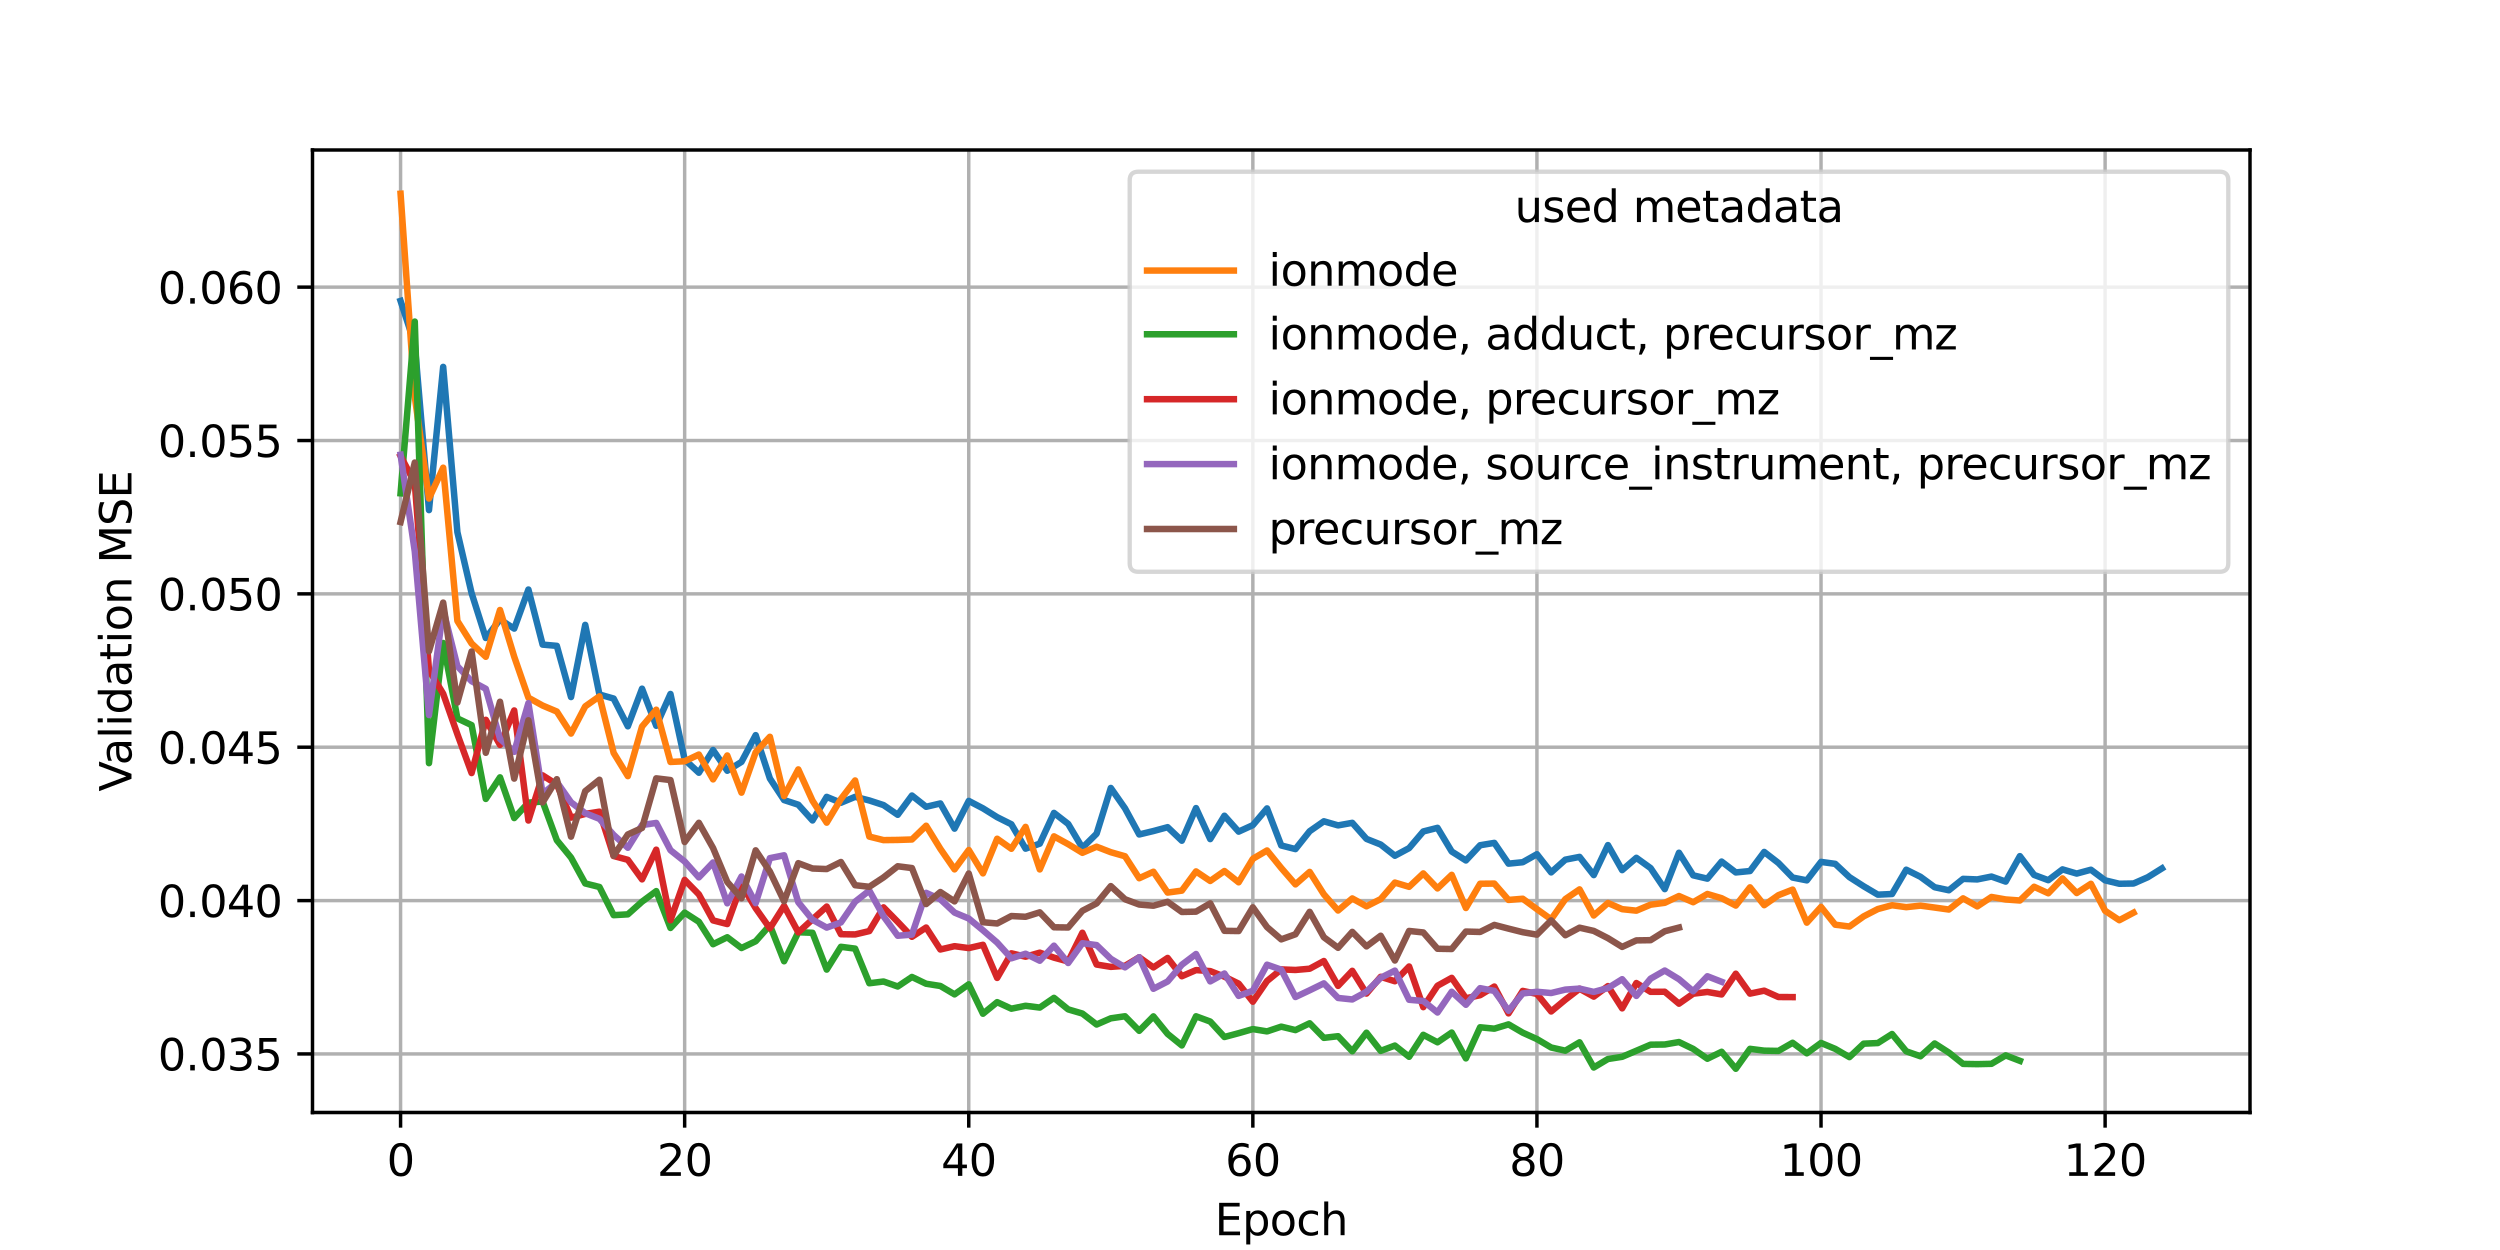 <?xml version="1.0" encoding="utf-8" standalone="no"?>
<!DOCTYPE svg PUBLIC "-//W3C//DTD SVG 1.1//EN"
  "http://www.w3.org/Graphics/SVG/1.1/DTD/svg11.dtd">
<svg xmlns:xlink="http://www.w3.org/1999/xlink" width="576pt" height="288pt" viewBox="0 0 576 288" xmlns="http://www.w3.org/2000/svg" version="1.1">
 <defs>
  <style type="text/css">*{stroke-linejoin: round; stroke-linecap: butt}</style>
 </defs>
 <g id="figure_1">
  <g id="patch_1">
   <path d="M 0 288 
L 576 288 
L 576 0 
L 0 0 
z
" style="fill: #ffffff"/>
  </g>
  <g id="axes_1">
   <g id="patch_2">
    <path d="M 72 256.32 
L 518.4 256.32 
L 518.4 34.56 
L 72 34.56 
z
" style="fill: #ffffff"/>
   </g>
   <g id="matplotlib.axis_1">
    <g id="xtick_1">
     <g id="line2d_1">
      <path d="M 92.291 256.32 
L 92.291 34.56 
" clip-path="url(#p46ac9fa9f1)" style="fill: none; stroke: #b0b0b0; stroke-width: 0.8; stroke-linecap: square"/>
     </g>
     <g id="line2d_2">
      <defs>
       <path id="m5a1226a538" d="M 0 0 
L 0 3.5 
" style="stroke: #000000; stroke-width: 0.8"/>
      </defs>
      <g>
       <use xlink:href="#m5a1226a538" x="92.291" y="256.32" style="stroke: #000000; stroke-width: 0.8"/>
      </g>
     </g>
     <g id="text_1">
      <!-- 0 -->
      <g transform="translate(89.11 270.918) scale(0.1 -0.1)">
       <defs>
        <path id="DejaVuSans-30" d="M 2034 4250 
Q 1547 4250 1301 3770 
Q 1056 3291 1056 2328 
Q 1056 1369 1301 889 
Q 1547 409 2034 409 
Q 2525 409 2770 889 
Q 3016 1369 3016 2328 
Q 3016 3291 2770 3770 
Q 2525 4250 2034 4250 
z
M 2034 4750 
Q 2819 4750 3233 4129 
Q 3647 3509 3647 2328 
Q 3647 1150 3233 529 
Q 2819 -91 2034 -91 
Q 1250 -91 836 529 
Q 422 1150 422 2328 
Q 422 3509 836 4129 
Q 1250 4750 2034 4750 
z
" transform="scale(0.016)"/>
       </defs>
       <use xlink:href="#DejaVuSans-30"/>
      </g>
     </g>
    </g>
    <g id="xtick_2">
     <g id="line2d_3">
      <path d="M 157.745 256.32 
L 157.745 34.56 
" clip-path="url(#p46ac9fa9f1)" style="fill: none; stroke: #b0b0b0; stroke-width: 0.8; stroke-linecap: square"/>
     </g>
     <g id="line2d_4">
      <g>
       <use xlink:href="#m5a1226a538" x="157.745" y="256.32" style="stroke: #000000; stroke-width: 0.8"/>
      </g>
     </g>
     <g id="text_2">
      <!-- 20 -->
      <g transform="translate(151.383 270.918) scale(0.1 -0.1)">
       <defs>
        <path id="DejaVuSans-32" d="M 1228 531 
L 3431 531 
L 3431 0 
L 469 0 
L 469 531 
Q 828 903 1448 1529 
Q 2069 2156 2228 2338 
Q 2531 2678 2651 2914 
Q 2772 3150 2772 3378 
Q 2772 3750 2511 3984 
Q 2250 4219 1831 4219 
Q 1534 4219 1204 4116 
Q 875 4013 500 3803 
L 500 4441 
Q 881 4594 1212 4672 
Q 1544 4750 1819 4750 
Q 2544 4750 2975 4387 
Q 3406 4025 3406 3419 
Q 3406 3131 3298 2873 
Q 3191 2616 2906 2266 
Q 2828 2175 2409 1742 
Q 1991 1309 1228 531 
z
" transform="scale(0.016)"/>
       </defs>
       <use xlink:href="#DejaVuSans-32"/>
       <use xlink:href="#DejaVuSans-30" x="63.623"/>
      </g>
     </g>
    </g>
    <g id="xtick_3">
     <g id="line2d_5">
      <path d="M 223.2 256.32 
L 223.2 34.56 
" clip-path="url(#p46ac9fa9f1)" style="fill: none; stroke: #b0b0b0; stroke-width: 0.8; stroke-linecap: square"/>
     </g>
     <g id="line2d_6">
      <g>
       <use xlink:href="#m5a1226a538" x="223.2" y="256.32" style="stroke: #000000; stroke-width: 0.8"/>
      </g>
     </g>
     <g id="text_3">
      <!-- 40 -->
      <g transform="translate(216.838 270.918) scale(0.1 -0.1)">
       <defs>
        <path id="DejaVuSans-34" d="M 2419 4116 
L 825 1625 
L 2419 1625 
L 2419 4116 
z
M 2253 4666 
L 3047 4666 
L 3047 1625 
L 3713 1625 
L 3713 1100 
L 3047 1100 
L 3047 0 
L 2419 0 
L 2419 1100 
L 313 1100 
L 313 1709 
L 2253 4666 
z
" transform="scale(0.016)"/>
       </defs>
       <use xlink:href="#DejaVuSans-34"/>
       <use xlink:href="#DejaVuSans-30" x="63.623"/>
      </g>
     </g>
    </g>
    <g id="xtick_4">
     <g id="line2d_7">
      <path d="M 288.655 256.32 
L 288.655 34.56 
" clip-path="url(#p46ac9fa9f1)" style="fill: none; stroke: #b0b0b0; stroke-width: 0.8; stroke-linecap: square"/>
     </g>
     <g id="line2d_8">
      <g>
       <use xlink:href="#m5a1226a538" x="288.655" y="256.32" style="stroke: #000000; stroke-width: 0.8"/>
      </g>
     </g>
     <g id="text_4">
      <!-- 60 -->
      <g transform="translate(282.292 270.918) scale(0.1 -0.1)">
       <defs>
        <path id="DejaVuSans-36" d="M 2113 2584 
Q 1688 2584 1439 2293 
Q 1191 2003 1191 1497 
Q 1191 994 1439 701 
Q 1688 409 2113 409 
Q 2538 409 2786 701 
Q 3034 994 3034 1497 
Q 3034 2003 2786 2293 
Q 2538 2584 2113 2584 
z
M 3366 4563 
L 3366 3988 
Q 3128 4100 2886 4159 
Q 2644 4219 2406 4219 
Q 1781 4219 1451 3797 
Q 1122 3375 1075 2522 
Q 1259 2794 1537 2939 
Q 1816 3084 2150 3084 
Q 2853 3084 3261 2657 
Q 3669 2231 3669 1497 
Q 3669 778 3244 343 
Q 2819 -91 2113 -91 
Q 1303 -91 875 529 
Q 447 1150 447 2328 
Q 447 3434 972 4092 
Q 1497 4750 2381 4750 
Q 2619 4750 2861 4703 
Q 3103 4656 3366 4563 
z
" transform="scale(0.016)"/>
       </defs>
       <use xlink:href="#DejaVuSans-36"/>
       <use xlink:href="#DejaVuSans-30" x="63.623"/>
      </g>
     </g>
    </g>
    <g id="xtick_5">
     <g id="line2d_9">
      <path d="M 354.109 256.32 
L 354.109 34.56 
" clip-path="url(#p46ac9fa9f1)" style="fill: none; stroke: #b0b0b0; stroke-width: 0.8; stroke-linecap: square"/>
     </g>
     <g id="line2d_10">
      <g>
       <use xlink:href="#m5a1226a538" x="354.109" y="256.32" style="stroke: #000000; stroke-width: 0.8"/>
      </g>
     </g>
     <g id="text_5">
      <!-- 80 -->
      <g transform="translate(347.747 270.918) scale(0.1 -0.1)">
       <defs>
        <path id="DejaVuSans-38" d="M 2034 2216 
Q 1584 2216 1326 1975 
Q 1069 1734 1069 1313 
Q 1069 891 1326 650 
Q 1584 409 2034 409 
Q 2484 409 2743 651 
Q 3003 894 3003 1313 
Q 3003 1734 2745 1975 
Q 2488 2216 2034 2216 
z
M 1403 2484 
Q 997 2584 770 2862 
Q 544 3141 544 3541 
Q 544 4100 942 4425 
Q 1341 4750 2034 4750 
Q 2731 4750 3128 4425 
Q 3525 4100 3525 3541 
Q 3525 3141 3298 2862 
Q 3072 2584 2669 2484 
Q 3125 2378 3379 2068 
Q 3634 1759 3634 1313 
Q 3634 634 3220 271 
Q 2806 -91 2034 -91 
Q 1263 -91 848 271 
Q 434 634 434 1313 
Q 434 1759 690 2068 
Q 947 2378 1403 2484 
z
M 1172 3481 
Q 1172 3119 1398 2916 
Q 1625 2713 2034 2713 
Q 2441 2713 2670 2916 
Q 2900 3119 2900 3481 
Q 2900 3844 2670 4047 
Q 2441 4250 2034 4250 
Q 1625 4250 1398 4047 
Q 1172 3844 1172 3481 
z
" transform="scale(0.016)"/>
       </defs>
       <use xlink:href="#DejaVuSans-38"/>
       <use xlink:href="#DejaVuSans-30" x="63.623"/>
      </g>
     </g>
    </g>
    <g id="xtick_6">
     <g id="line2d_11">
      <path d="M 419.564 256.32 
L 419.564 34.56 
" clip-path="url(#p46ac9fa9f1)" style="fill: none; stroke: #b0b0b0; stroke-width: 0.8; stroke-linecap: square"/>
     </g>
     <g id="line2d_12">
      <g>
       <use xlink:href="#m5a1226a538" x="419.564" y="256.32" style="stroke: #000000; stroke-width: 0.8"/>
      </g>
     </g>
     <g id="text_6">
      <!-- 100 -->
      <g transform="translate(410.02 270.918) scale(0.1 -0.1)">
       <defs>
        <path id="DejaVuSans-31" d="M 794 531 
L 1825 531 
L 1825 4091 
L 703 3866 
L 703 4441 
L 1819 4666 
L 2450 4666 
L 2450 531 
L 3481 531 
L 3481 0 
L 794 0 
L 794 531 
z
" transform="scale(0.016)"/>
       </defs>
       <use xlink:href="#DejaVuSans-31"/>
       <use xlink:href="#DejaVuSans-30" x="63.623"/>
       <use xlink:href="#DejaVuSans-30" x="127.246"/>
      </g>
     </g>
    </g>
    <g id="xtick_7">
     <g id="line2d_13">
      <path d="M 485.018 256.32 
L 485.018 34.56 
" clip-path="url(#p46ac9fa9f1)" style="fill: none; stroke: #b0b0b0; stroke-width: 0.8; stroke-linecap: square"/>
     </g>
     <g id="line2d_14">
      <g>
       <use xlink:href="#m5a1226a538" x="485.018" y="256.32" style="stroke: #000000; stroke-width: 0.8"/>
      </g>
     </g>
     <g id="text_7">
      <!-- 120 -->
      <g transform="translate(475.474 270.918) scale(0.1 -0.1)">
       <use xlink:href="#DejaVuSans-31"/>
       <use xlink:href="#DejaVuSans-32" x="63.623"/>
       <use xlink:href="#DejaVuSans-30" x="127.246"/>
      </g>
     </g>
    </g>
    <g id="text_8">
     <!-- Epoch -->
     <g transform="translate(279.889 284.597) scale(0.1 -0.1)">
      <defs>
       <path id="DejaVuSans-45" d="M 628 4666 
L 3578 4666 
L 3578 4134 
L 1259 4134 
L 1259 2753 
L 3481 2753 
L 3481 2222 
L 1259 2222 
L 1259 531 
L 3634 531 
L 3634 0 
L 628 0 
L 628 4666 
z
" transform="scale(0.016)"/>
       <path id="DejaVuSans-70" d="M 1159 525 
L 1159 -1331 
L 581 -1331 
L 581 3500 
L 1159 3500 
L 1159 2969 
Q 1341 3281 1617 3432 
Q 1894 3584 2278 3584 
Q 2916 3584 3314 3078 
Q 3713 2572 3713 1747 
Q 3713 922 3314 415 
Q 2916 -91 2278 -91 
Q 1894 -91 1617 61 
Q 1341 213 1159 525 
z
M 3116 1747 
Q 3116 2381 2855 2742 
Q 2594 3103 2138 3103 
Q 1681 3103 1420 2742 
Q 1159 2381 1159 1747 
Q 1159 1113 1420 752 
Q 1681 391 2138 391 
Q 2594 391 2855 752 
Q 3116 1113 3116 1747 
z
" transform="scale(0.016)"/>
       <path id="DejaVuSans-6f" d="M 1959 3097 
Q 1497 3097 1228 2736 
Q 959 2375 959 1747 
Q 959 1119 1226 758 
Q 1494 397 1959 397 
Q 2419 397 2687 759 
Q 2956 1122 2956 1747 
Q 2956 2369 2687 2733 
Q 2419 3097 1959 3097 
z
M 1959 3584 
Q 2709 3584 3137 3096 
Q 3566 2609 3566 1747 
Q 3566 888 3137 398 
Q 2709 -91 1959 -91 
Q 1206 -91 779 398 
Q 353 888 353 1747 
Q 353 2609 779 3096 
Q 1206 3584 1959 3584 
z
" transform="scale(0.016)"/>
       <path id="DejaVuSans-63" d="M 3122 3366 
L 3122 2828 
Q 2878 2963 2633 3030 
Q 2388 3097 2138 3097 
Q 1578 3097 1268 2742 
Q 959 2388 959 1747 
Q 959 1106 1268 751 
Q 1578 397 2138 397 
Q 2388 397 2633 464 
Q 2878 531 3122 666 
L 3122 134 
Q 2881 22 2623 -34 
Q 2366 -91 2075 -91 
Q 1284 -91 818 406 
Q 353 903 353 1747 
Q 353 2603 823 3093 
Q 1294 3584 2113 3584 
Q 2378 3584 2631 3529 
Q 2884 3475 3122 3366 
z
" transform="scale(0.016)"/>
       <path id="DejaVuSans-68" d="M 3513 2113 
L 3513 0 
L 2938 0 
L 2938 2094 
Q 2938 2591 2744 2837 
Q 2550 3084 2163 3084 
Q 1697 3084 1428 2787 
Q 1159 2491 1159 1978 
L 1159 0 
L 581 0 
L 581 4863 
L 1159 4863 
L 1159 2956 
Q 1366 3272 1645 3428 
Q 1925 3584 2291 3584 
Q 2894 3584 3203 3211 
Q 3513 2838 3513 2113 
z
" transform="scale(0.016)"/>
      </defs>
      <use xlink:href="#DejaVuSans-45"/>
      <use xlink:href="#DejaVuSans-70" x="63.184"/>
      <use xlink:href="#DejaVuSans-6f" x="126.66"/>
      <use xlink:href="#DejaVuSans-63" x="187.842"/>
      <use xlink:href="#DejaVuSans-68" x="242.822"/>
     </g>
    </g>
   </g>
   <g id="matplotlib.axis_2">
    <g id="ytick_1">
     <g id="line2d_15">
      <path d="M 72 242.824 
L 518.4 242.824 
" clip-path="url(#p46ac9fa9f1)" style="fill: none; stroke: #b0b0b0; stroke-width: 0.8; stroke-linecap: square"/>
     </g>
     <g id="line2d_16">
      <defs>
       <path id="ma327c0f8c0" d="M 0 0 
L -3.5 0 
" style="stroke: #000000; stroke-width: 0.8"/>
      </defs>
      <g>
       <use xlink:href="#ma327c0f8c0" x="72" y="242.824" style="stroke: #000000; stroke-width: 0.8"/>
      </g>
     </g>
     <g id="text_9">
      <!-- 0.035 -->
      <g transform="translate(36.372 246.624) scale(0.1 -0.1)">
       <defs>
        <path id="DejaVuSans-2e" d="M 684 794 
L 1344 794 
L 1344 0 
L 684 0 
L 684 794 
z
" transform="scale(0.016)"/>
        <path id="DejaVuSans-33" d="M 2597 2516 
Q 3050 2419 3304 2112 
Q 3559 1806 3559 1356 
Q 3559 666 3084 287 
Q 2609 -91 1734 -91 
Q 1441 -91 1130 -33 
Q 819 25 488 141 
L 488 750 
Q 750 597 1062 519 
Q 1375 441 1716 441 
Q 2309 441 2620 675 
Q 2931 909 2931 1356 
Q 2931 1769 2642 2001 
Q 2353 2234 1838 2234 
L 1294 2234 
L 1294 2753 
L 1863 2753 
Q 2328 2753 2575 2939 
Q 2822 3125 2822 3475 
Q 2822 3834 2567 4026 
Q 2313 4219 1838 4219 
Q 1578 4219 1281 4162 
Q 984 4106 628 3988 
L 628 4550 
Q 988 4650 1302 4700 
Q 1616 4750 1894 4750 
Q 2613 4750 3031 4423 
Q 3450 4097 3450 3541 
Q 3450 3153 3228 2886 
Q 3006 2619 2597 2516 
z
" transform="scale(0.016)"/>
        <path id="DejaVuSans-35" d="M 691 4666 
L 3169 4666 
L 3169 4134 
L 1269 4134 
L 1269 2991 
Q 1406 3038 1543 3061 
Q 1681 3084 1819 3084 
Q 2600 3084 3056 2656 
Q 3513 2228 3513 1497 
Q 3513 744 3044 326 
Q 2575 -91 1722 -91 
Q 1428 -91 1123 -41 
Q 819 9 494 109 
L 494 744 
Q 775 591 1075 516 
Q 1375 441 1709 441 
Q 2250 441 2565 725 
Q 2881 1009 2881 1497 
Q 2881 1984 2565 2268 
Q 2250 2553 1709 2553 
Q 1456 2553 1204 2497 
Q 953 2441 691 2322 
L 691 4666 
z
" transform="scale(0.016)"/>
       </defs>
       <use xlink:href="#DejaVuSans-30"/>
       <use xlink:href="#DejaVuSans-2e" x="63.623"/>
       <use xlink:href="#DejaVuSans-30" x="95.41"/>
       <use xlink:href="#DejaVuSans-33" x="159.033"/>
       <use xlink:href="#DejaVuSans-35" x="222.656"/>
      </g>
     </g>
    </g>
    <g id="ytick_2">
     <g id="line2d_17">
      <path d="M 72 207.492 
L 518.4 207.492 
" clip-path="url(#p46ac9fa9f1)" style="fill: none; stroke: #b0b0b0; stroke-width: 0.8; stroke-linecap: square"/>
     </g>
     <g id="line2d_18">
      <g>
       <use xlink:href="#ma327c0f8c0" x="72" y="207.492" style="stroke: #000000; stroke-width: 0.8"/>
      </g>
     </g>
     <g id="text_10">
      <!-- 0.040 -->
      <g transform="translate(36.372 211.291) scale(0.1 -0.1)">
       <use xlink:href="#DejaVuSans-30"/>
       <use xlink:href="#DejaVuSans-2e" x="63.623"/>
       <use xlink:href="#DejaVuSans-30" x="95.41"/>
       <use xlink:href="#DejaVuSans-34" x="159.033"/>
       <use xlink:href="#DejaVuSans-30" x="222.656"/>
      </g>
     </g>
    </g>
    <g id="ytick_3">
     <g id="line2d_19">
      <path d="M 72 172.159 
L 518.4 172.159 
" clip-path="url(#p46ac9fa9f1)" style="fill: none; stroke: #b0b0b0; stroke-width: 0.8; stroke-linecap: square"/>
     </g>
     <g id="line2d_20">
      <g>
       <use xlink:href="#ma327c0f8c0" x="72" y="172.159" style="stroke: #000000; stroke-width: 0.8"/>
      </g>
     </g>
     <g id="text_11">
      <!-- 0.045 -->
      <g transform="translate(36.372 175.958) scale(0.1 -0.1)">
       <use xlink:href="#DejaVuSans-30"/>
       <use xlink:href="#DejaVuSans-2e" x="63.623"/>
       <use xlink:href="#DejaVuSans-30" x="95.41"/>
       <use xlink:href="#DejaVuSans-34" x="159.033"/>
       <use xlink:href="#DejaVuSans-35" x="222.656"/>
      </g>
     </g>
    </g>
    <g id="ytick_4">
     <g id="line2d_21">
      <path d="M 72 136.827 
L 518.4 136.827 
" clip-path="url(#p46ac9fa9f1)" style="fill: none; stroke: #b0b0b0; stroke-width: 0.8; stroke-linecap: square"/>
     </g>
     <g id="line2d_22">
      <g>
       <use xlink:href="#ma327c0f8c0" x="72" y="136.827" style="stroke: #000000; stroke-width: 0.8"/>
      </g>
     </g>
     <g id="text_12">
      <!-- 0.050 -->
      <g transform="translate(36.372 140.626) scale(0.1 -0.1)">
       <use xlink:href="#DejaVuSans-30"/>
       <use xlink:href="#DejaVuSans-2e" x="63.623"/>
       <use xlink:href="#DejaVuSans-30" x="95.41"/>
       <use xlink:href="#DejaVuSans-35" x="159.033"/>
       <use xlink:href="#DejaVuSans-30" x="222.656"/>
      </g>
     </g>
    </g>
    <g id="ytick_5">
     <g id="line2d_23">
      <path d="M 72 101.494 
L 518.4 101.494 
" clip-path="url(#p46ac9fa9f1)" style="fill: none; stroke: #b0b0b0; stroke-width: 0.8; stroke-linecap: square"/>
     </g>
     <g id="line2d_24">
      <g>
       <use xlink:href="#ma327c0f8c0" x="72" y="101.494" style="stroke: #000000; stroke-width: 0.8"/>
      </g>
     </g>
     <g id="text_13">
      <!-- 0.055 -->
      <g transform="translate(36.372 105.293) scale(0.1 -0.1)">
       <use xlink:href="#DejaVuSans-30"/>
       <use xlink:href="#DejaVuSans-2e" x="63.623"/>
       <use xlink:href="#DejaVuSans-30" x="95.41"/>
       <use xlink:href="#DejaVuSans-35" x="159.033"/>
       <use xlink:href="#DejaVuSans-35" x="222.656"/>
      </g>
     </g>
    </g>
    <g id="ytick_6">
     <g id="line2d_25">
      <path d="M 72 66.161 
L 518.4 66.161 
" clip-path="url(#p46ac9fa9f1)" style="fill: none; stroke: #b0b0b0; stroke-width: 0.8; stroke-linecap: square"/>
     </g>
     <g id="line2d_26">
      <g>
       <use xlink:href="#ma327c0f8c0" x="72" y="66.161" style="stroke: #000000; stroke-width: 0.8"/>
      </g>
     </g>
     <g id="text_14">
      <!-- 0.060 -->
      <g transform="translate(36.372 69.961) scale(0.1 -0.1)">
       <use xlink:href="#DejaVuSans-30"/>
       <use xlink:href="#DejaVuSans-2e" x="63.623"/>
       <use xlink:href="#DejaVuSans-30" x="95.41"/>
       <use xlink:href="#DejaVuSans-36" x="159.033"/>
       <use xlink:href="#DejaVuSans-30" x="222.656"/>
      </g>
     </g>
    </g>
    <g id="text_15">
     <!-- Validation MSE -->
     <g transform="translate(30.292 182.367) rotate(-90) scale(0.1 -0.1)">
      <defs>
       <path id="DejaVuSans-56" d="M 1831 0 
L 50 4666 
L 709 4666 
L 2188 738 
L 3669 4666 
L 4325 4666 
L 2547 0 
L 1831 0 
z
" transform="scale(0.016)"/>
       <path id="DejaVuSans-61" d="M 2194 1759 
Q 1497 1759 1228 1600 
Q 959 1441 959 1056 
Q 959 750 1161 570 
Q 1363 391 1709 391 
Q 2188 391 2477 730 
Q 2766 1069 2766 1631 
L 2766 1759 
L 2194 1759 
z
M 3341 1997 
L 3341 0 
L 2766 0 
L 2766 531 
Q 2569 213 2275 61 
Q 1981 -91 1556 -91 
Q 1019 -91 701 211 
Q 384 513 384 1019 
Q 384 1609 779 1909 
Q 1175 2209 1959 2209 
L 2766 2209 
L 2766 2266 
Q 2766 2663 2505 2880 
Q 2244 3097 1772 3097 
Q 1472 3097 1187 3025 
Q 903 2953 641 2809 
L 641 3341 
Q 956 3463 1253 3523 
Q 1550 3584 1831 3584 
Q 2591 3584 2966 3190 
Q 3341 2797 3341 1997 
z
" transform="scale(0.016)"/>
       <path id="DejaVuSans-6c" d="M 603 4863 
L 1178 4863 
L 1178 0 
L 603 0 
L 603 4863 
z
" transform="scale(0.016)"/>
       <path id="DejaVuSans-69" d="M 603 3500 
L 1178 3500 
L 1178 0 
L 603 0 
L 603 3500 
z
M 603 4863 
L 1178 4863 
L 1178 4134 
L 603 4134 
L 603 4863 
z
" transform="scale(0.016)"/>
       <path id="DejaVuSans-64" d="M 2906 2969 
L 2906 4863 
L 3481 4863 
L 3481 0 
L 2906 0 
L 2906 525 
Q 2725 213 2448 61 
Q 2172 -91 1784 -91 
Q 1150 -91 751 415 
Q 353 922 353 1747 
Q 353 2572 751 3078 
Q 1150 3584 1784 3584 
Q 2172 3584 2448 3432 
Q 2725 3281 2906 2969 
z
M 947 1747 
Q 947 1113 1208 752 
Q 1469 391 1925 391 
Q 2381 391 2643 752 
Q 2906 1113 2906 1747 
Q 2906 2381 2643 2742 
Q 2381 3103 1925 3103 
Q 1469 3103 1208 2742 
Q 947 2381 947 1747 
z
" transform="scale(0.016)"/>
       <path id="DejaVuSans-74" d="M 1172 4494 
L 1172 3500 
L 2356 3500 
L 2356 3053 
L 1172 3053 
L 1172 1153 
Q 1172 725 1289 603 
Q 1406 481 1766 481 
L 2356 481 
L 2356 0 
L 1766 0 
Q 1100 0 847 248 
Q 594 497 594 1153 
L 594 3053 
L 172 3053 
L 172 3500 
L 594 3500 
L 594 4494 
L 1172 4494 
z
" transform="scale(0.016)"/>
       <path id="DejaVuSans-6e" d="M 3513 2113 
L 3513 0 
L 2938 0 
L 2938 2094 
Q 2938 2591 2744 2837 
Q 2550 3084 2163 3084 
Q 1697 3084 1428 2787 
Q 1159 2491 1159 1978 
L 1159 0 
L 581 0 
L 581 3500 
L 1159 3500 
L 1159 2956 
Q 1366 3272 1645 3428 
Q 1925 3584 2291 3584 
Q 2894 3584 3203 3211 
Q 3513 2838 3513 2113 
z
" transform="scale(0.016)"/>
       <path id="DejaVuSans-20" transform="scale(0.016)"/>
       <path id="DejaVuSans-4d" d="M 628 4666 
L 1569 4666 
L 2759 1491 
L 3956 4666 
L 4897 4666 
L 4897 0 
L 4281 0 
L 4281 4097 
L 3078 897 
L 2444 897 
L 1241 4097 
L 1241 0 
L 628 0 
L 628 4666 
z
" transform="scale(0.016)"/>
       <path id="DejaVuSans-53" d="M 3425 4513 
L 3425 3897 
Q 3066 4069 2747 4153 
Q 2428 4238 2131 4238 
Q 1616 4238 1336 4038 
Q 1056 3838 1056 3469 
Q 1056 3159 1242 3001 
Q 1428 2844 1947 2747 
L 2328 2669 
Q 3034 2534 3370 2195 
Q 3706 1856 3706 1288 
Q 3706 609 3251 259 
Q 2797 -91 1919 -91 
Q 1588 -91 1214 -16 
Q 841 59 441 206 
L 441 856 
Q 825 641 1194 531 
Q 1563 422 1919 422 
Q 2459 422 2753 634 
Q 3047 847 3047 1241 
Q 3047 1584 2836 1778 
Q 2625 1972 2144 2069 
L 1759 2144 
Q 1053 2284 737 2584 
Q 422 2884 422 3419 
Q 422 4038 858 4394 
Q 1294 4750 2059 4750 
Q 2388 4750 2728 4690 
Q 3069 4631 3425 4513 
z
" transform="scale(0.016)"/>
      </defs>
      <use xlink:href="#DejaVuSans-56"/>
      <use xlink:href="#DejaVuSans-61" x="60.658"/>
      <use xlink:href="#DejaVuSans-6c" x="121.938"/>
      <use xlink:href="#DejaVuSans-69" x="149.721"/>
      <use xlink:href="#DejaVuSans-64" x="177.504"/>
      <use xlink:href="#DejaVuSans-61" x="240.98"/>
      <use xlink:href="#DejaVuSans-74" x="302.26"/>
      <use xlink:href="#DejaVuSans-69" x="341.469"/>
      <use xlink:href="#DejaVuSans-6f" x="369.252"/>
      <use xlink:href="#DejaVuSans-6e" x="430.434"/>
      <use xlink:href="#DejaVuSans-20" x="493.812"/>
      <use xlink:href="#DejaVuSans-4d" x="525.6"/>
      <use xlink:href="#DejaVuSans-53" x="611.879"/>
      <use xlink:href="#DejaVuSans-45" x="675.355"/>
     </g>
    </g>
   </g>
   <g id="line2d_27">
    <path d="M 92.291 69.334 
L 95.564 79.346 
L 98.836 117.526 
L 102.109 84.534 
L 105.382 122.606 
L 108.655 136.656 
L 111.927 146.993 
L 115.2 142.748 
L 118.473 144.828 
L 121.745 135.83 
L 125.018 148.517 
L 128.291 148.804 
L 131.564 160.596 
L 134.836 143.971 
L 138.109 160.013 
L 141.382 160.947 
L 144.655 167.341 
L 147.927 158.674 
L 151.2 167.216 
L 154.473 159.897 
L 157.745 175.007 
L 161.018 178.037 
L 164.291 172.809 
L 167.564 177.578 
L 170.836 175.538 
L 174.109 169.381 
L 177.382 179.368 
L 180.655 184.335 
L 183.927 185.402 
L 187.2 189.03 
L 190.473 183.6 
L 193.745 184.952 
L 197.018 183.593 
L 200.291 184.426 
L 203.564 185.491 
L 206.836 187.729 
L 210.109 183.29 
L 213.382 185.886 
L 216.655 185.115 
L 219.927 190.919 
L 223.2 184.53 
L 226.473 186.241 
L 229.745 188.276 
L 233.018 189.913 
L 236.291 195.531 
L 239.564 194.376 
L 242.836 187.295 
L 246.109 189.831 
L 249.382 195.34 
L 252.655 192.088 
L 255.927 181.549 
L 259.2 186.24 
L 262.473 192.262 
L 265.745 191.473 
L 269.018 190.586 
L 272.291 193.697 
L 275.564 186.186 
L 278.836 193.325 
L 282.109 187.946 
L 285.382 191.608 
L 288.655 190.113 
L 291.927 186.258 
L 295.2 194.797 
L 298.473 195.628 
L 301.745 191.515 
L 305.018 189.228 
L 308.291 190.17 
L 311.564 189.582 
L 314.836 193.281 
L 318.109 194.581 
L 321.382 197.163 
L 324.655 195.41 
L 327.927 191.566 
L 331.2 190.736 
L 334.473 196.189 
L 337.745 198.249 
L 341.018 194.745 
L 344.291 194.202 
L 347.564 198.985 
L 350.836 198.655 
L 354.109 196.813 
L 357.382 200.999 
L 360.655 198.067 
L 363.927 197.428 
L 367.2 201.618 
L 370.473 194.713 
L 373.745 200.473 
L 377.018 197.642 
L 380.291 200.005 
L 383.564 204.85 
L 386.836 196.472 
L 390.109 201.677 
L 393.382 202.442 
L 396.655 198.508 
L 399.927 201.009 
L 403.2 200.685 
L 406.473 196.288 
L 409.745 198.823 
L 413.018 202.188 
L 416.291 202.833 
L 419.564 198.581 
L 422.836 199.032 
L 426.109 202.091 
L 429.382 204.193 
L 432.655 206.13 
L 435.927 205.978 
L 439.2 200.381 
L 442.473 202.015 
L 445.745 204.418 
L 449.018 205.115 
L 452.291 202.491 
L 455.564 202.618 
L 458.836 201.959 
L 462.109 203.119 
L 465.382 197.256 
L 468.655 201.581 
L 471.927 202.795 
L 475.2 200.307 
L 478.473 201.272 
L 481.745 200.386 
L 485.018 202.829 
L 488.291 203.619 
L 491.564 203.56 
L 494.836 202.12 
L 498.109 200.082 
" clip-path="url(#p46ac9fa9f1)" style="fill: none; stroke: #1f77b4; stroke-width: 1.5; stroke-linecap: square"/>
   </g>
   <g id="line2d_28">
    <path d="M 92.291 44.64 
L 95.564 91.38 
L 98.836 114.862 
L 102.109 107.761 
L 105.382 143.066 
L 108.655 148.259 
L 111.927 151.322 
L 115.2 140.546 
L 118.473 151.299 
L 121.745 160.748 
L 125.018 162.557 
L 128.291 163.938 
L 131.564 169.012 
L 134.836 162.751 
L 138.109 160.438 
L 141.382 173.466 
L 144.655 178.817 
L 147.927 167.391 
L 151.2 163.521 
L 154.473 175.553 
L 157.745 175.399 
L 161.018 173.847 
L 164.291 179.567 
L 167.564 174.065 
L 170.836 182.625 
L 174.109 173.322 
L 177.382 169.759 
L 180.655 183.418 
L 183.927 177.274 
L 187.2 184.488 
L 190.473 189.537 
L 193.745 184.097 
L 197.018 179.824 
L 200.291 192.75 
L 203.564 193.564 
L 206.836 193.521 
L 210.109 193.415 
L 213.382 190.249 
L 216.655 195.565 
L 219.927 200.299 
L 223.2 195.845 
L 226.473 201.222 
L 229.745 193.25 
L 233.018 195.557 
L 236.291 190.517 
L 239.564 200.314 
L 242.836 192.695 
L 246.109 194.492 
L 249.382 196.488 
L 252.655 195.084 
L 255.927 196.347 
L 259.2 197.28 
L 262.473 202.343 
L 265.745 200.849 
L 269.018 205.648 
L 272.291 205.202 
L 275.564 200.775 
L 278.836 202.973 
L 282.109 200.684 
L 285.382 203.282 
L 288.655 197.867 
L 291.927 195.948 
L 295.2 199.992 
L 298.473 203.764 
L 301.745 200.89 
L 305.018 206.056 
L 308.291 209.778 
L 311.564 207 
L 314.836 208.815 
L 318.109 207.153 
L 321.382 203.348 
L 324.655 204.323 
L 327.927 201.237 
L 331.2 204.689 
L 334.473 201.566 
L 337.745 209.197 
L 341.018 203.613 
L 344.291 203.579 
L 347.564 207.345 
L 350.836 207.07 
L 354.109 209.468 
L 357.382 211.811 
L 360.655 207.154 
L 363.927 204.916 
L 367.2 210.928 
L 370.473 208.048 
L 373.745 209.474 
L 377.018 209.817 
L 380.291 208.44 
L 383.564 208.005 
L 386.836 206.446 
L 390.109 207.874 
L 393.382 205.976 
L 396.655 206.945 
L 399.927 208.641 
L 403.2 204.445 
L 406.473 208.551 
L 409.745 206.251 
L 413.018 204.968 
L 416.291 212.577 
L 419.564 208.963 
L 422.836 213.049 
L 426.109 213.474 
L 429.382 211.135 
L 432.655 209.446 
L 435.927 208.566 
L 439.2 209.01 
L 442.473 208.658 
L 445.745 209.101 
L 449.018 209.558 
L 452.291 206.982 
L 455.564 208.833 
L 458.836 206.66 
L 462.109 207.236 
L 465.382 207.474 
L 468.655 204.312 
L 471.927 205.809 
L 475.2 202.39 
L 478.473 205.75 
L 481.745 203.628 
L 485.018 209.846 
L 488.291 212.016 
L 491.564 210.281 
" clip-path="url(#p46ac9fa9f1)" style="fill: none; stroke: #ff7f0e; stroke-width: 1.5; stroke-linecap: square"/>
   </g>
   <g id="line2d_29">
    <path d="M 92.291 113.657 
L 95.564 74.092 
L 98.836 175.828 
L 102.109 148.149 
L 105.382 165.516 
L 108.655 167.069 
L 111.927 184.067 
L 115.2 179.103 
L 118.473 188.479 
L 121.745 184.926 
L 125.018 184.672 
L 128.291 193.586 
L 131.564 197.586 
L 134.836 203.545 
L 138.109 204.361 
L 141.382 210.853 
L 144.655 210.665 
L 147.927 207.736 
L 151.2 205.315 
L 154.473 213.798 
L 157.745 210.268 
L 161.018 212.377 
L 164.291 217.546 
L 167.564 215.945 
L 170.836 218.423 
L 174.109 216.865 
L 177.382 213.171 
L 180.655 221.471 
L 183.927 214.792 
L 187.2 214.915 
L 190.473 223.392 
L 193.745 218.144 
L 197.018 218.562 
L 200.291 226.542 
L 203.564 226.139 
L 206.836 227.288 
L 210.109 225.094 
L 213.382 226.659 
L 216.655 227.165 
L 219.927 229.105 
L 223.2 226.784 
L 226.473 233.563 
L 229.745 230.897 
L 233.018 232.402 
L 236.291 231.732 
L 239.564 232.145 
L 242.836 229.909 
L 246.109 232.563 
L 249.382 233.52 
L 252.655 236.049 
L 255.927 234.623 
L 259.2 234.148 
L 262.473 237.498 
L 265.745 234.177 
L 269.018 238.213 
L 272.291 240.868 
L 275.564 234.157 
L 278.836 235.363 
L 282.109 238.925 
L 285.382 238.046 
L 288.655 237.101 
L 291.927 237.635 
L 295.2 236.539 
L 298.473 237.332 
L 301.745 235.763 
L 305.018 239.124 
L 308.291 238.741 
L 311.564 242.211 
L 314.836 237.938 
L 318.109 242.125 
L 321.382 240.899 
L 324.655 243.484 
L 327.927 238.422 
L 331.2 240.144 
L 334.473 237.904 
L 337.745 243.848 
L 341.018 236.684 
L 344.291 237.008 
L 347.564 236.014 
L 350.836 237.928 
L 354.109 239.402 
L 357.382 241.342 
L 360.655 242.079 
L 363.927 240.151 
L 367.2 245.951 
L 370.473 243.996 
L 373.745 243.488 
L 377.018 242.093 
L 380.291 240.694 
L 383.564 240.652 
L 386.836 240.086 
L 390.109 241.668 
L 393.382 243.935 
L 396.655 242.331 
L 399.927 246.24 
L 403.2 241.654 
L 406.473 242.072 
L 409.745 242.13 
L 413.018 240.256 
L 416.291 242.68 
L 419.564 240.293 
L 422.836 241.659 
L 426.109 243.56 
L 429.382 240.461 
L 432.655 240.317 
L 435.927 238.24 
L 439.2 242.222 
L 442.473 243.365 
L 445.745 240.414 
L 449.018 242.513 
L 452.291 245.12 
L 455.564 245.181 
L 458.836 245.103 
L 462.109 243.162 
L 465.382 244.416 
" clip-path="url(#p46ac9fa9f1)" style="fill: none; stroke: #2ca02c; stroke-width: 1.5; stroke-linecap: square"/>
   </g>
   <g id="line2d_30">
    <path d="M 92.291 105.056 
L 95.564 111.26 
L 98.836 154.411 
L 102.109 159.836 
L 105.382 169.166 
L 108.655 178.107 
L 111.927 165.848 
L 115.2 171.618 
L 118.473 163.691 
L 121.745 189.048 
L 125.018 178.644 
L 128.291 180.723 
L 131.564 188.388 
L 134.836 187.529 
L 138.109 187.01 
L 141.382 197.227 
L 144.655 198.1 
L 147.927 202.604 
L 151.2 195.769 
L 154.473 212.025 
L 157.745 202.727 
L 161.018 206.064 
L 164.291 212.062 
L 167.564 212.901 
L 170.836 203.813 
L 174.109 209.251 
L 177.382 213.893 
L 180.655 208.722 
L 183.927 214.815 
L 187.2 211.82 
L 190.473 208.872 
L 193.745 215.242 
L 197.018 215.294 
L 200.291 214.52 
L 203.564 209.058 
L 206.836 212.393 
L 210.109 215.839 
L 213.382 213.704 
L 216.655 218.759 
L 219.927 218.001 
L 223.2 218.438 
L 226.473 217.684 
L 229.745 225.31 
L 233.018 219.645 
L 236.291 220.425 
L 239.564 219.494 
L 242.836 220.639 
L 246.109 221.522 
L 249.382 214.909 
L 252.655 222.23 
L 255.927 222.765 
L 259.2 222.523 
L 262.473 220.565 
L 265.745 222.893 
L 269.018 220.711 
L 272.291 224.925 
L 275.564 223.509 
L 278.836 223.741 
L 282.109 225.023 
L 285.382 226.625 
L 288.655 230.792 
L 291.927 226.022 
L 295.2 223.352 
L 298.473 223.481 
L 301.745 223.193 
L 305.018 221.422 
L 308.291 227.143 
L 311.564 223.679 
L 314.836 228.915 
L 318.109 225.063 
L 321.382 226.08 
L 324.655 222.685 
L 327.927 232.048 
L 331.2 227.114 
L 334.473 225.301 
L 337.745 229.999 
L 341.018 229.295 
L 344.291 227.302 
L 347.564 233.478 
L 350.836 228.303 
L 354.109 228.997 
L 357.382 233.042 
L 360.655 230.329 
L 363.927 227.812 
L 367.2 229.624 
L 370.473 227.195 
L 373.745 232.323 
L 377.018 226.496 
L 380.291 228.52 
L 383.564 228.498 
L 386.836 231.246 
L 390.109 228.949 
L 393.382 228.548 
L 396.655 229.122 
L 399.927 224.347 
L 403.2 228.929 
L 406.473 228.249 
L 409.745 229.713 
L 413.018 229.736 
" clip-path="url(#p46ac9fa9f1)" style="fill: none; stroke: #d62728; stroke-width: 1.5; stroke-linecap: square"/>
   </g>
   <g id="line2d_31">
    <path d="M 92.291 104.773 
L 95.564 127.056 
L 98.836 164.746 
L 102.109 140.477 
L 105.382 153.495 
L 108.655 156.947 
L 111.927 158.704 
L 115.2 170.204 
L 118.473 173.226 
L 121.745 162.004 
L 125.018 182.904 
L 128.291 180.187 
L 131.564 184.846 
L 134.836 187.36 
L 138.109 188.658 
L 141.382 192.366 
L 144.655 195.322 
L 147.927 190.088 
L 151.2 189.606 
L 154.473 195.882 
L 157.745 198.487 
L 161.018 202.147 
L 164.291 198.714 
L 167.564 208.122 
L 170.836 201.949 
L 174.109 208.091 
L 177.382 197.717 
L 180.655 197.062 
L 183.927 207.881 
L 187.2 211.905 
L 190.473 213.718 
L 193.745 212.527 
L 197.018 207.752 
L 200.291 205.19 
L 203.564 211.109 
L 206.836 215.594 
L 210.109 215.337 
L 213.382 205.715 
L 216.655 207.191 
L 219.927 210.259 
L 223.2 211.628 
L 226.473 214.333 
L 229.745 217.168 
L 233.018 220.79 
L 236.291 219.741 
L 239.564 221.35 
L 242.836 217.884 
L 246.109 221.875 
L 249.382 217.319 
L 252.655 217.748 
L 255.927 220.908 
L 259.2 222.876 
L 262.473 220.542 
L 265.745 227.816 
L 269.018 226.137 
L 272.291 222.28 
L 275.564 219.808 
L 278.836 226.111 
L 282.109 224.299 
L 285.382 229.449 
L 288.655 228.277 
L 291.927 222.266 
L 295.2 223.411 
L 298.473 229.709 
L 301.745 228.166 
L 305.018 226.565 
L 308.291 229.929 
L 311.564 230.276 
L 314.836 228.496 
L 318.109 225.284 
L 321.382 223.632 
L 324.655 230.348 
L 327.927 230.628 
L 331.2 233.278 
L 334.473 228.506 
L 337.745 231.499 
L 341.018 227.673 
L 344.291 228.305 
L 347.564 232.874 
L 350.836 228.891 
L 354.109 228.503 
L 357.382 228.793 
L 360.655 228.005 
L 363.927 227.775 
L 367.2 228.533 
L 370.473 227.648 
L 373.745 225.609 
L 377.018 229.456 
L 380.291 225.487 
L 383.564 223.611 
L 386.836 225.606 
L 390.109 228.382 
L 393.382 224.932 
L 396.655 226.204 
" clip-path="url(#p46ac9fa9f1)" style="fill: none; stroke: #9467bd; stroke-width: 1.5; stroke-linecap: square"/>
   </g>
   <g id="line2d_32">
    <path d="M 92.291 120.28 
L 95.564 106.573 
L 98.836 150.055 
L 102.109 138.839 
L 105.382 161.857 
L 108.655 150.109 
L 111.927 173.436 
L 115.2 161.684 
L 118.473 179.388 
L 121.745 165.959 
L 125.018 184.871 
L 128.291 179.531 
L 131.564 192.763 
L 134.836 182.285 
L 138.109 179.658 
L 141.382 197.174 
L 144.655 192.263 
L 147.927 190.758 
L 151.2 179.33 
L 154.473 179.727 
L 157.745 193.998 
L 161.018 189.573 
L 164.291 195.39 
L 167.564 203.206 
L 170.836 206.954 
L 174.109 195.92 
L 177.382 200.815 
L 180.655 207.649 
L 183.927 198.876 
L 187.2 200.103 
L 190.473 200.23 
L 193.745 198.605 
L 197.018 203.953 
L 200.291 204.314 
L 203.564 202.154 
L 206.836 199.587 
L 210.109 200.002 
L 213.382 208.296 
L 216.655 205.523 
L 219.927 207.681 
L 223.2 201.261 
L 226.473 212.48 
L 229.745 212.769 
L 233.018 211.054 
L 236.291 211.225 
L 239.564 210.2 
L 242.836 213.646 
L 246.109 213.693 
L 249.382 209.844 
L 252.655 208.147 
L 255.927 204.162 
L 259.2 207.187 
L 262.473 208.406 
L 265.745 208.676 
L 269.018 207.774 
L 272.291 210.116 
L 275.564 210.042 
L 278.836 208.132 
L 282.109 214.462 
L 285.382 214.514 
L 288.655 209.056 
L 291.927 213.604 
L 295.2 216.429 
L 298.473 215.26 
L 301.745 210.091 
L 305.018 215.94 
L 308.291 218.376 
L 311.564 214.707 
L 314.836 218.048 
L 318.109 215.597 
L 321.382 221.297 
L 324.655 214.492 
L 327.927 214.839 
L 331.2 218.593 
L 334.473 218.654 
L 337.745 214.63 
L 341.018 214.721 
L 344.291 213.101 
L 347.564 213.954 
L 350.836 214.778 
L 354.109 215.346 
L 357.382 212.059 
L 360.655 215.48 
L 363.927 213.739 
L 367.2 214.481 
L 370.473 216.155 
L 373.745 218.167 
L 377.018 216.667 
L 380.291 216.616 
L 383.564 214.557 
L 386.836 213.712 
" clip-path="url(#p46ac9fa9f1)" style="fill: none; stroke: #8c564b; stroke-width: 1.5; stroke-linecap: square"/>
   </g>
   <g id="patch_3">
    <path d="M 72 256.32 
L 72 34.56 
" style="fill: none; stroke: #000000; stroke-width: 0.8; stroke-linejoin: miter; stroke-linecap: square"/>
   </g>
   <g id="patch_4">
    <path d="M 518.4 256.32 
L 518.4 34.56 
" style="fill: none; stroke: #000000; stroke-width: 0.8; stroke-linejoin: miter; stroke-linecap: square"/>
   </g>
   <g id="patch_5">
    <path d="M 72 256.32 
L 518.4 256.32 
" style="fill: none; stroke: #000000; stroke-width: 0.8; stroke-linejoin: miter; stroke-linecap: square"/>
   </g>
   <g id="patch_6">
    <path d="M 72 34.56 
L 518.4 34.56 
" style="fill: none; stroke: #000000; stroke-width: 0.8; stroke-linejoin: miter; stroke-linecap: square"/>
   </g>
   <g id="legend_1">
    <g id="patch_7">
     <path d="M 262.281 131.741 
L 511.4 131.741 
Q 513.4 131.741 513.4 129.741 
L 513.4 41.56 
Q 513.4 39.56 511.4 39.56 
L 262.281 39.56 
Q 260.281 39.56 260.281 41.56 
L 260.281 129.741 
Q 260.281 131.741 262.281 131.741 
z
" style="fill: #ffffff; opacity: 0.8; stroke: #cccccc; stroke-linejoin: miter"/>
    </g>
    <g id="text_16">
     <!-- used metadata -->
     <g transform="translate(348.994 51.158) scale(0.1 -0.1)">
      <defs>
       <path id="DejaVuSans-75" d="M 544 1381 
L 544 3500 
L 1119 3500 
L 1119 1403 
Q 1119 906 1312 657 
Q 1506 409 1894 409 
Q 2359 409 2629 706 
Q 2900 1003 2900 1516 
L 2900 3500 
L 3475 3500 
L 3475 0 
L 2900 0 
L 2900 538 
Q 2691 219 2414 64 
Q 2138 -91 1772 -91 
Q 1169 -91 856 284 
Q 544 659 544 1381 
z
M 1991 3584 
L 1991 3584 
z
" transform="scale(0.016)"/>
       <path id="DejaVuSans-73" d="M 2834 3397 
L 2834 2853 
Q 2591 2978 2328 3040 
Q 2066 3103 1784 3103 
Q 1356 3103 1142 2972 
Q 928 2841 928 2578 
Q 928 2378 1081 2264 
Q 1234 2150 1697 2047 
L 1894 2003 
Q 2506 1872 2764 1633 
Q 3022 1394 3022 966 
Q 3022 478 2636 193 
Q 2250 -91 1575 -91 
Q 1294 -91 989 -36 
Q 684 19 347 128 
L 347 722 
Q 666 556 975 473 
Q 1284 391 1588 391 
Q 1994 391 2212 530 
Q 2431 669 2431 922 
Q 2431 1156 2273 1281 
Q 2116 1406 1581 1522 
L 1381 1569 
Q 847 1681 609 1914 
Q 372 2147 372 2553 
Q 372 3047 722 3315 
Q 1072 3584 1716 3584 
Q 2034 3584 2315 3537 
Q 2597 3491 2834 3397 
z
" transform="scale(0.016)"/>
       <path id="DejaVuSans-65" d="M 3597 1894 
L 3597 1613 
L 953 1613 
Q 991 1019 1311 708 
Q 1631 397 2203 397 
Q 2534 397 2845 478 
Q 3156 559 3463 722 
L 3463 178 
Q 3153 47 2828 -22 
Q 2503 -91 2169 -91 
Q 1331 -91 842 396 
Q 353 884 353 1716 
Q 353 2575 817 3079 
Q 1281 3584 2069 3584 
Q 2775 3584 3186 3129 
Q 3597 2675 3597 1894 
z
M 3022 2063 
Q 3016 2534 2758 2815 
Q 2500 3097 2075 3097 
Q 1594 3097 1305 2825 
Q 1016 2553 972 2059 
L 3022 2063 
z
" transform="scale(0.016)"/>
       <path id="DejaVuSans-6d" d="M 3328 2828 
Q 3544 3216 3844 3400 
Q 4144 3584 4550 3584 
Q 5097 3584 5394 3201 
Q 5691 2819 5691 2113 
L 5691 0 
L 5113 0 
L 5113 2094 
Q 5113 2597 4934 2840 
Q 4756 3084 4391 3084 
Q 3944 3084 3684 2787 
Q 3425 2491 3425 1978 
L 3425 0 
L 2847 0 
L 2847 2094 
Q 2847 2600 2669 2842 
Q 2491 3084 2119 3084 
Q 1678 3084 1418 2786 
Q 1159 2488 1159 1978 
L 1159 0 
L 581 0 
L 581 3500 
L 1159 3500 
L 1159 2956 
Q 1356 3278 1631 3431 
Q 1906 3584 2284 3584 
Q 2666 3584 2933 3390 
Q 3200 3197 3328 2828 
z
" transform="scale(0.016)"/>
      </defs>
      <use xlink:href="#DejaVuSans-75"/>
      <use xlink:href="#DejaVuSans-73" x="63.379"/>
      <use xlink:href="#DejaVuSans-65" x="115.479"/>
      <use xlink:href="#DejaVuSans-64" x="177.002"/>
      <use xlink:href="#DejaVuSans-20" x="240.479"/>
      <use xlink:href="#DejaVuSans-6d" x="272.266"/>
      <use xlink:href="#DejaVuSans-65" x="369.678"/>
      <use xlink:href="#DejaVuSans-74" x="431.201"/>
      <use xlink:href="#DejaVuSans-61" x="470.41"/>
      <use xlink:href="#DejaVuSans-64" x="531.689"/>
      <use xlink:href="#DejaVuSans-61" x="595.166"/>
      <use xlink:href="#DejaVuSans-74" x="656.445"/>
      <use xlink:href="#DejaVuSans-61" x="695.654"/>
     </g>
    </g>
    <g id="line2d_33">
     <path d="M 264.281 62.337 
L 274.281 62.337 
L 284.281 62.337 
" style="fill: none; stroke: #ff7f0e; stroke-width: 1.5; stroke-linecap: square"/>
    </g>
    <g id="text_17">
     <!-- ionmode -->
     <g transform="translate(292.281 65.837) scale(0.1 -0.1)">
      <use xlink:href="#DejaVuSans-69"/>
      <use xlink:href="#DejaVuSans-6f" x="27.783"/>
      <use xlink:href="#DejaVuSans-6e" x="88.965"/>
      <use xlink:href="#DejaVuSans-6d" x="152.344"/>
      <use xlink:href="#DejaVuSans-6f" x="249.756"/>
      <use xlink:href="#DejaVuSans-64" x="310.938"/>
      <use xlink:href="#DejaVuSans-65" x="374.414"/>
     </g>
    </g>
    <g id="line2d_34">
     <path d="M 264.281 77.015 
L 274.281 77.015 
L 284.281 77.015 
" style="fill: none; stroke: #2ca02c; stroke-width: 1.5; stroke-linecap: square"/>
    </g>
    <g id="text_18">
     <!-- ionmode, adduct, precursor_mz -->
     <g transform="translate(292.281 80.515) scale(0.1 -0.1)">
      <defs>
       <path id="DejaVuSans-2c" d="M 750 794 
L 1409 794 
L 1409 256 
L 897 -744 
L 494 -744 
L 750 256 
L 750 794 
z
" transform="scale(0.016)"/>
       <path id="DejaVuSans-72" d="M 2631 2963 
Q 2534 3019 2420 3045 
Q 2306 3072 2169 3072 
Q 1681 3072 1420 2755 
Q 1159 2438 1159 1844 
L 1159 0 
L 581 0 
L 581 3500 
L 1159 3500 
L 1159 2956 
Q 1341 3275 1631 3429 
Q 1922 3584 2338 3584 
Q 2397 3584 2469 3576 
Q 2541 3569 2628 3553 
L 2631 2963 
z
" transform="scale(0.016)"/>
       <path id="DejaVuSans-5f" d="M 3263 -1063 
L 3263 -1509 
L -63 -1509 
L -63 -1063 
L 3263 -1063 
z
" transform="scale(0.016)"/>
       <path id="DejaVuSans-7a" d="M 353 3500 
L 3084 3500 
L 3084 2975 
L 922 459 
L 3084 459 
L 3084 0 
L 275 0 
L 275 525 
L 2438 3041 
L 353 3041 
L 353 3500 
z
" transform="scale(0.016)"/>
      </defs>
      <use xlink:href="#DejaVuSans-69"/>
      <use xlink:href="#DejaVuSans-6f" x="27.783"/>
      <use xlink:href="#DejaVuSans-6e" x="88.965"/>
      <use xlink:href="#DejaVuSans-6d" x="152.344"/>
      <use xlink:href="#DejaVuSans-6f" x="249.756"/>
      <use xlink:href="#DejaVuSans-64" x="310.938"/>
      <use xlink:href="#DejaVuSans-65" x="374.414"/>
      <use xlink:href="#DejaVuSans-2c" x="435.938"/>
      <use xlink:href="#DejaVuSans-20" x="467.725"/>
      <use xlink:href="#DejaVuSans-61" x="499.512"/>
      <use xlink:href="#DejaVuSans-64" x="560.791"/>
      <use xlink:href="#DejaVuSans-64" x="624.268"/>
      <use xlink:href="#DejaVuSans-75" x="687.744"/>
      <use xlink:href="#DejaVuSans-63" x="751.123"/>
      <use xlink:href="#DejaVuSans-74" x="806.104"/>
      <use xlink:href="#DejaVuSans-2c" x="845.312"/>
      <use xlink:href="#DejaVuSans-20" x="877.1"/>
      <use xlink:href="#DejaVuSans-70" x="908.887"/>
      <use xlink:href="#DejaVuSans-72" x="972.363"/>
      <use xlink:href="#DejaVuSans-65" x="1011.227"/>
      <use xlink:href="#DejaVuSans-63" x="1072.75"/>
      <use xlink:href="#DejaVuSans-75" x="1127.73"/>
      <use xlink:href="#DejaVuSans-72" x="1191.109"/>
      <use xlink:href="#DejaVuSans-73" x="1232.223"/>
      <use xlink:href="#DejaVuSans-6f" x="1284.322"/>
      <use xlink:href="#DejaVuSans-72" x="1345.504"/>
      <use xlink:href="#DejaVuSans-5f" x="1386.617"/>
      <use xlink:href="#DejaVuSans-6d" x="1436.617"/>
      <use xlink:href="#DejaVuSans-7a" x="1534.029"/>
     </g>
    </g>
    <g id="line2d_35">
     <path d="M 264.281 91.971 
L 274.281 91.971 
L 284.281 91.971 
" style="fill: none; stroke: #d62728; stroke-width: 1.5; stroke-linecap: square"/>
    </g>
    <g id="text_19">
     <!-- ionmode, precursor_mz -->
     <g transform="translate(292.281 95.471) scale(0.1 -0.1)">
      <use xlink:href="#DejaVuSans-69"/>
      <use xlink:href="#DejaVuSans-6f" x="27.783"/>
      <use xlink:href="#DejaVuSans-6e" x="88.965"/>
      <use xlink:href="#DejaVuSans-6d" x="152.344"/>
      <use xlink:href="#DejaVuSans-6f" x="249.756"/>
      <use xlink:href="#DejaVuSans-64" x="310.938"/>
      <use xlink:href="#DejaVuSans-65" x="374.414"/>
      <use xlink:href="#DejaVuSans-2c" x="435.938"/>
      <use xlink:href="#DejaVuSans-20" x="467.725"/>
      <use xlink:href="#DejaVuSans-70" x="499.512"/>
      <use xlink:href="#DejaVuSans-72" x="562.988"/>
      <use xlink:href="#DejaVuSans-65" x="601.852"/>
      <use xlink:href="#DejaVuSans-63" x="663.375"/>
      <use xlink:href="#DejaVuSans-75" x="718.355"/>
      <use xlink:href="#DejaVuSans-72" x="781.734"/>
      <use xlink:href="#DejaVuSans-73" x="822.848"/>
      <use xlink:href="#DejaVuSans-6f" x="874.947"/>
      <use xlink:href="#DejaVuSans-72" x="936.129"/>
      <use xlink:href="#DejaVuSans-5f" x="977.242"/>
      <use xlink:href="#DejaVuSans-6d" x="1027.242"/>
      <use xlink:href="#DejaVuSans-7a" x="1124.654"/>
     </g>
    </g>
    <g id="line2d_36">
     <path d="M 264.281 106.927 
L 274.281 106.927 
L 284.281 106.927 
" style="fill: none; stroke: #9467bd; stroke-width: 1.5; stroke-linecap: square"/>
    </g>
    <g id="text_20">
     <!-- ionmode, source_instrument, precursor_mz -->
     <g transform="translate(292.281 110.427) scale(0.1 -0.1)">
      <use xlink:href="#DejaVuSans-69"/>
      <use xlink:href="#DejaVuSans-6f" x="27.783"/>
      <use xlink:href="#DejaVuSans-6e" x="88.965"/>
      <use xlink:href="#DejaVuSans-6d" x="152.344"/>
      <use xlink:href="#DejaVuSans-6f" x="249.756"/>
      <use xlink:href="#DejaVuSans-64" x="310.938"/>
      <use xlink:href="#DejaVuSans-65" x="374.414"/>
      <use xlink:href="#DejaVuSans-2c" x="435.938"/>
      <use xlink:href="#DejaVuSans-20" x="467.725"/>
      <use xlink:href="#DejaVuSans-73" x="499.512"/>
      <use xlink:href="#DejaVuSans-6f" x="551.611"/>
      <use xlink:href="#DejaVuSans-75" x="612.793"/>
      <use xlink:href="#DejaVuSans-72" x="676.172"/>
      <use xlink:href="#DejaVuSans-63" x="715.035"/>
      <use xlink:href="#DejaVuSans-65" x="770.016"/>
      <use xlink:href="#DejaVuSans-5f" x="831.539"/>
      <use xlink:href="#DejaVuSans-69" x="881.539"/>
      <use xlink:href="#DejaVuSans-6e" x="909.322"/>
      <use xlink:href="#DejaVuSans-73" x="972.701"/>
      <use xlink:href="#DejaVuSans-74" x="1024.801"/>
      <use xlink:href="#DejaVuSans-72" x="1064.01"/>
      <use xlink:href="#DejaVuSans-75" x="1105.123"/>
      <use xlink:href="#DejaVuSans-6d" x="1168.502"/>
      <use xlink:href="#DejaVuSans-65" x="1265.914"/>
      <use xlink:href="#DejaVuSans-6e" x="1327.438"/>
      <use xlink:href="#DejaVuSans-74" x="1390.816"/>
      <use xlink:href="#DejaVuSans-2c" x="1430.025"/>
      <use xlink:href="#DejaVuSans-20" x="1461.812"/>
      <use xlink:href="#DejaVuSans-70" x="1493.6"/>
      <use xlink:href="#DejaVuSans-72" x="1557.076"/>
      <use xlink:href="#DejaVuSans-65" x="1595.939"/>
      <use xlink:href="#DejaVuSans-63" x="1657.463"/>
      <use xlink:href="#DejaVuSans-75" x="1712.443"/>
      <use xlink:href="#DejaVuSans-72" x="1775.822"/>
      <use xlink:href="#DejaVuSans-73" x="1816.936"/>
      <use xlink:href="#DejaVuSans-6f" x="1869.035"/>
      <use xlink:href="#DejaVuSans-72" x="1930.217"/>
      <use xlink:href="#DejaVuSans-5f" x="1971.33"/>
      <use xlink:href="#DejaVuSans-6d" x="2021.33"/>
      <use xlink:href="#DejaVuSans-7a" x="2118.742"/>
     </g>
    </g>
    <g id="line2d_37">
     <path d="M 264.281 121.883 
L 274.281 121.883 
L 284.281 121.883 
" style="fill: none; stroke: #8c564b; stroke-width: 1.5; stroke-linecap: square"/>
    </g>
    <g id="text_21">
     <!-- precursor_mz -->
     <g transform="translate(292.281 125.383) scale(0.1 -0.1)">
      <use xlink:href="#DejaVuSans-70"/>
      <use xlink:href="#DejaVuSans-72" x="63.477"/>
      <use xlink:href="#DejaVuSans-65" x="102.34"/>
      <use xlink:href="#DejaVuSans-63" x="163.863"/>
      <use xlink:href="#DejaVuSans-75" x="218.844"/>
      <use xlink:href="#DejaVuSans-72" x="282.223"/>
      <use xlink:href="#DejaVuSans-73" x="323.336"/>
      <use xlink:href="#DejaVuSans-6f" x="375.436"/>
      <use xlink:href="#DejaVuSans-72" x="436.617"/>
      <use xlink:href="#DejaVuSans-5f" x="477.73"/>
      <use xlink:href="#DejaVuSans-6d" x="527.73"/>
      <use xlink:href="#DejaVuSans-7a" x="625.143"/>
     </g>
    </g>
   </g>
  </g>
 </g>
 <defs>
  <clipPath id="p46ac9fa9f1">
   <rect x="72" y="34.56" width="446.4" height="221.76"/>
  </clipPath>
 </defs>
</svg>
